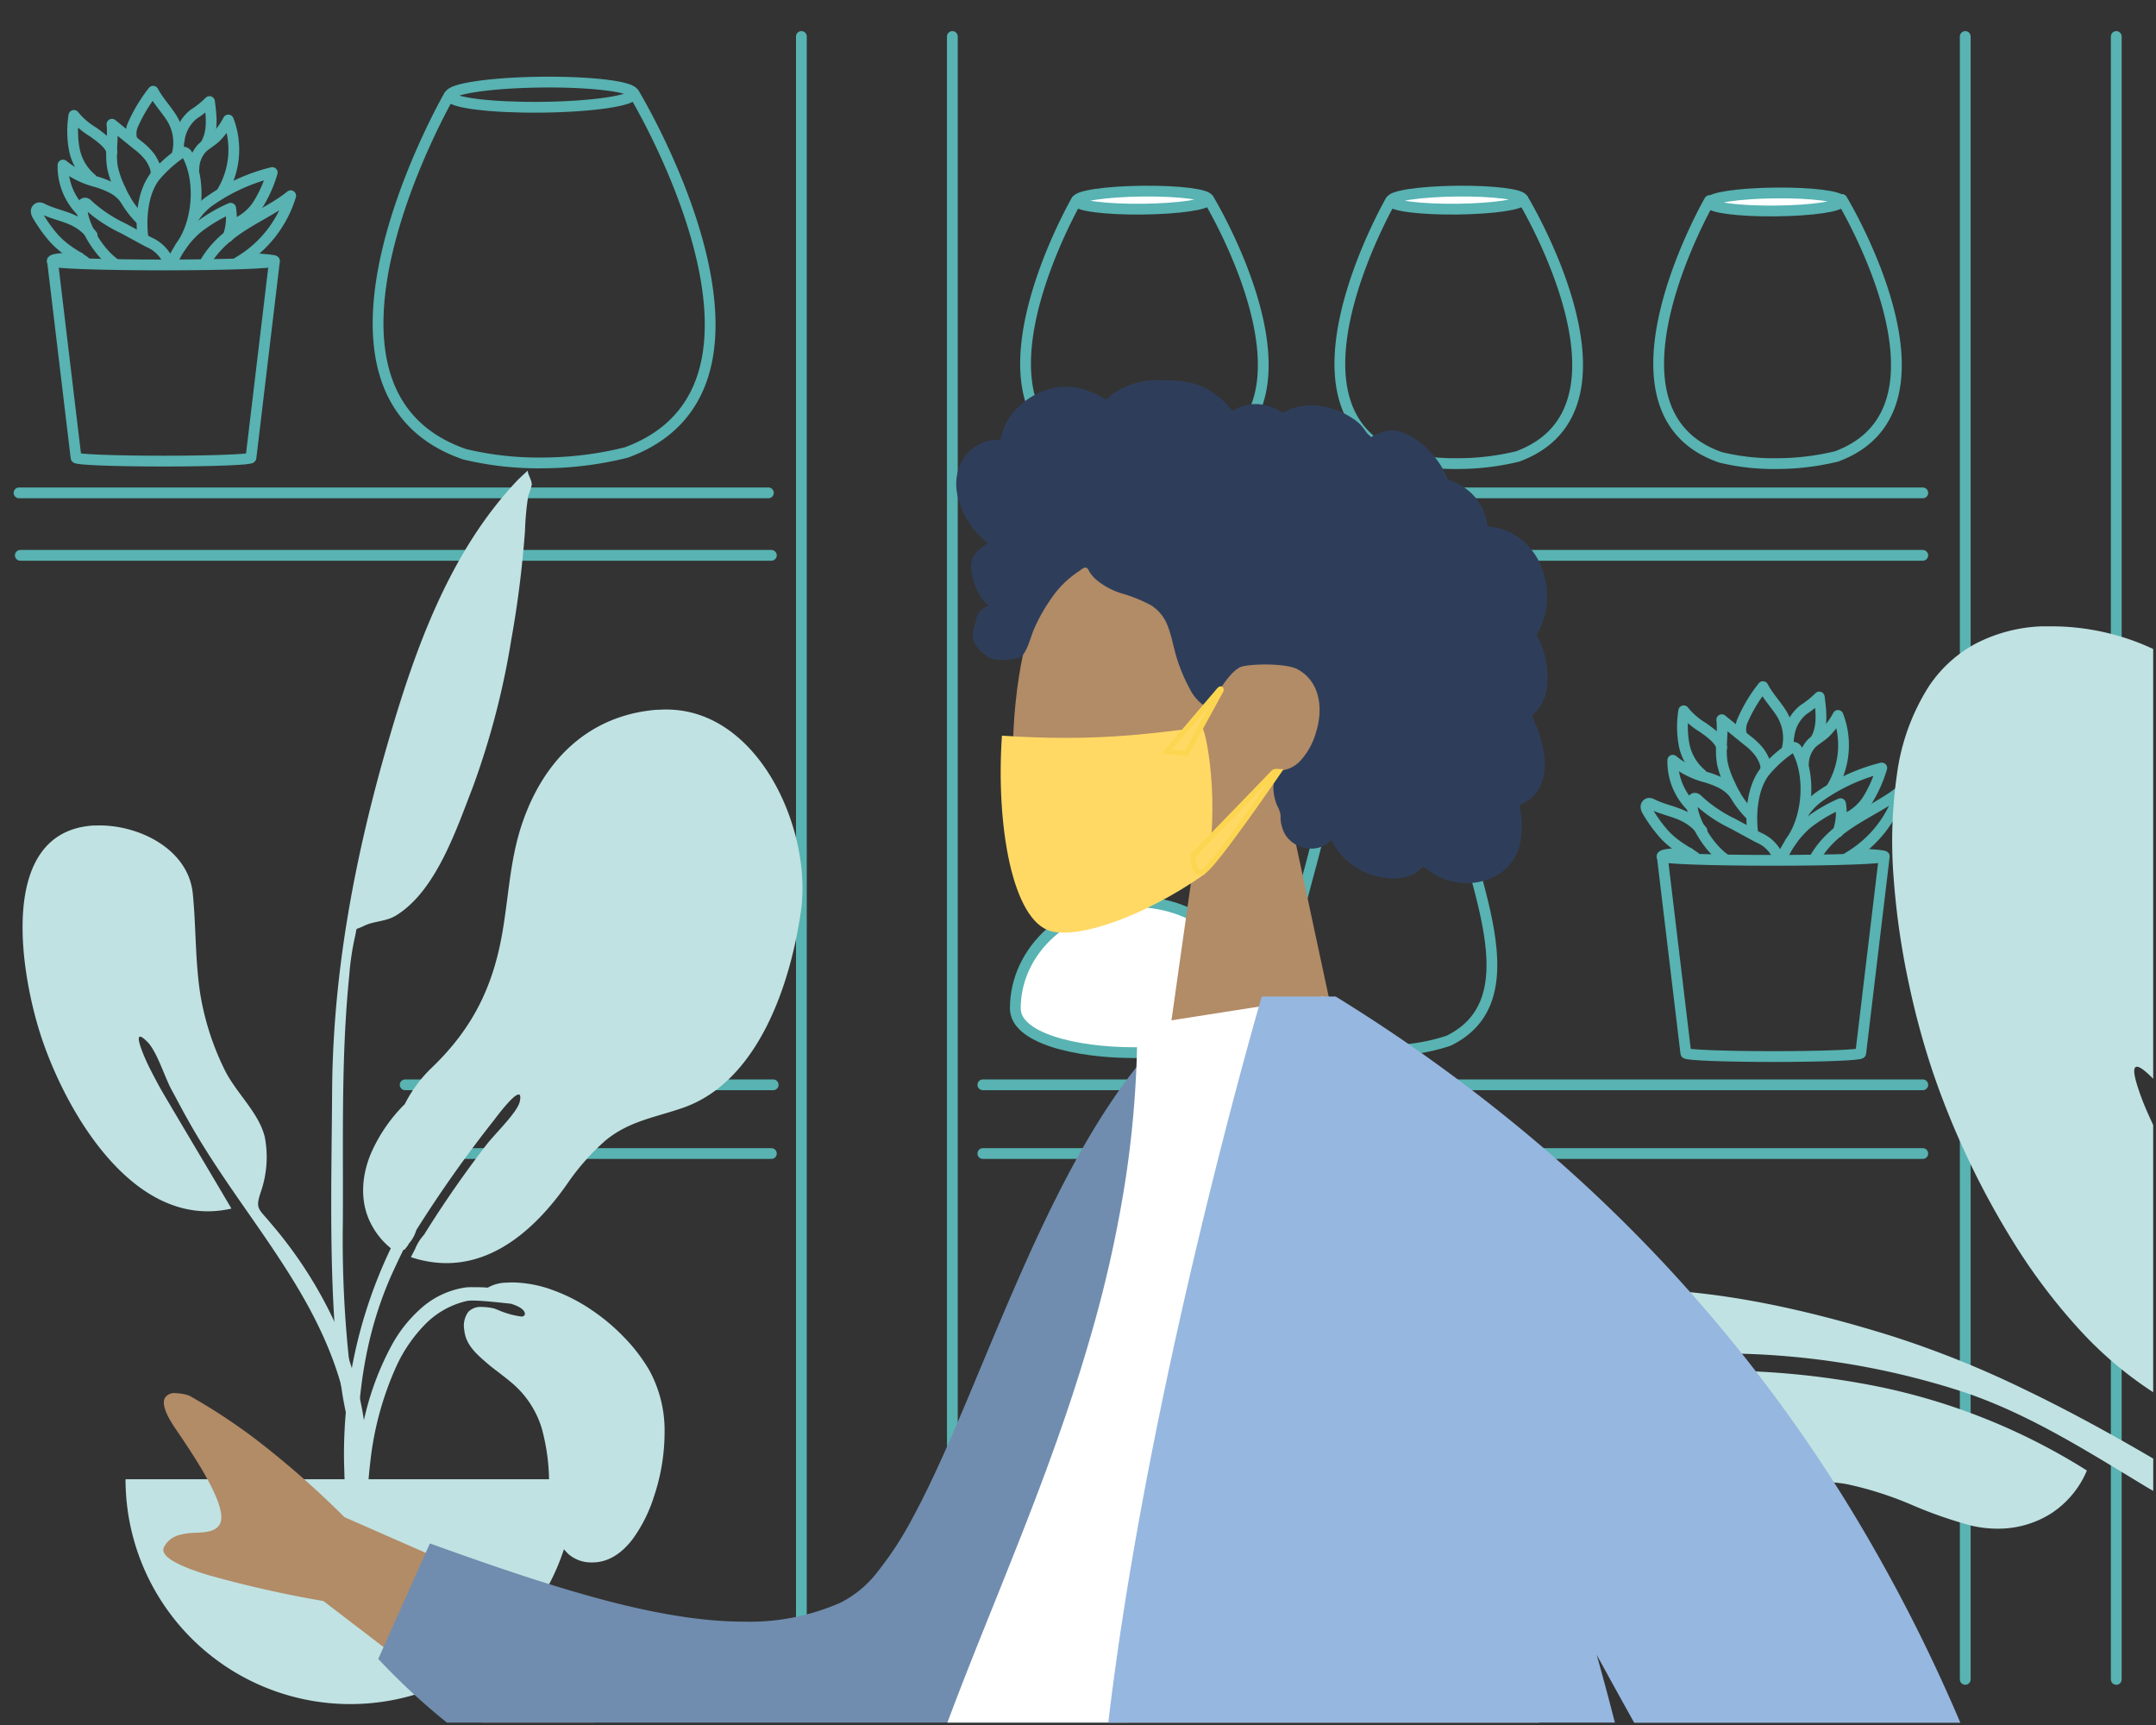 <svg xmlns="http://www.w3.org/2000/svg" viewBox="0 0 400 320"><rect x="0" y="0" width="400" height="320" fill="#333333" stroke="none"/><defs><style>.cls-1{fill:none;}.cls-1,.cls-2{stroke:#58b3b2;stroke-linecap:round;stroke-linejoin:round;stroke-width:2px;}.cls-2,.cls-9{fill:#fff;}.cls-3{fill:#c0e2e2;}.cls-4{fill:#b28b67;}.cls-5{fill:#2e3e5a;}.cls-6,.cls-7{fill:#ffd964;}.cls-7{stroke:#fdd651;}.cls-8{fill:#708daf;}.cls-10{fill:#96b7df;}</style></defs><g id="Background_lines" data-name="Background lines"><line id="Line_191" data-name="Line 191" class="cls-1" x1="392.63" y1="6.77" x2="392.63" y2="311.54"/><line id="Line_192" data-name="Line 192" class="cls-1" x1="364.61" y1="6.77" x2="364.61" y2="311.54"/><line id="Line_195" data-name="Line 195" class="cls-1" x1="176.69" y1="6.77" x2="176.69" y2="309.63"/><line id="Line_196" data-name="Line 196" class="cls-1" x1="148.68" y1="6.77" x2="148.68" y2="309.63"/><line id="Line_201" data-name="Line 201" class="cls-1" x1="182.35" y1="213.99" x2="356.73" y2="213.99"/><line id="Line_202" data-name="Line 202" class="cls-1" x1="74.88" y1="213.99" x2="143.11" y2="213.99"/><line id="Line_203" data-name="Line 203" class="cls-1" x1="143.45" y1="201.24" x2="75.17" y2="201.24"/><line id="Line_204" data-name="Line 204" class="cls-1" x1="356.73" y1="201.24" x2="182.35" y2="201.24"/><line id="Line_205" data-name="Line 205" class="cls-1" x1="183.35" y1="103.02" x2="356.73" y2="103.02"/><line id="Line_206" data-name="Line 206" class="cls-1" x1="3.77" y1="103.02" x2="143.11" y2="103.02"/><line id="Line_207" data-name="Line 207" class="cls-1" x1="142.56" y1="91.43" x2="3.53" y2="91.43"/><line id="Line_214" data-name="Line 214" class="cls-1" x1="356.73" y1="91.43" x2="183.02" y2="91.43"/><path id="Path_3833" data-name="Path 3833" class="cls-2" d="M188.37,187.07c0,10.94,44.2,10.94,44.2,0s-9.9-19.8-22.1-19.8S188.37,176.13,188.37,187.07Z"/><ellipse id="Ellipse_32" data-name="Ellipse 32" class="cls-2" cx="211.98" cy="37.11" rx="12.21" ry="1.67" transform="translate(-0.4 2.35) rotate(-0.63)"/><path id="Path_3834" data-name="Path 3834" class="cls-1" d="M224.26,37s23.4,38.64-1,47.67A46.94,46.94,0,0,1,212.36,86a41.86,41.86,0,0,1-10.58-1.15c-24.62-8.48-2.08-47.63-2.08-47.63"/><ellipse id="Ellipse_38" data-name="Ellipse 38" class="cls-2" cx="257.26" cy="129.76" rx="12.21" ry="2.22" transform="translate(-1.55 3.12) rotate(-0.69)"/><path id="Path_3886" data-name="Path 3886" class="cls-1" d="M269.55,129.61A72.12,72.12,0,0,0,271.23,153c4,15.59,11.33,33.3-2.47,40.06a35.79,35.79,0,0,1-10.87,1.81,32.52,32.52,0,0,1-10.59-1.55c-13.88-6.39-6.08-23.38-2.54-39a65.11,65.11,0,0,0,.22-24.38"/><ellipse id="Ellipse_34" data-name="Ellipse 34" class="cls-1" cx="100.49" cy="17.56" rx="17.06" ry="2.33" transform="translate(-0.19 1.11) rotate(-0.63)"/><path id="Path_3836" data-name="Path 3836" class="cls-1" d="M117.65,17.37s32.67,54-1.44,66.57A64.7,64.7,0,0,1,101,85.87a58.88,58.88,0,0,1-14.79-1.6c-34.37-11.85-2.9-66.52-2.9-66.52"/><ellipse id="Ellipse_35" data-name="Ellipse 35" class="cls-2" cx="270.3" cy="37.11" rx="12.21" ry="1.67" transform="translate(-0.39 2.99) rotate(-0.63)"/><ellipse id="Ellipse_39" data-name="Ellipse 39" class="cls-2" cx="329.44" cy="37.11" rx="12.21" ry="1.67" transform="matrix(1, -0.01, 0.01, 1, -0.39, 3.65)"/><path id="Path_3837" data-name="Path 3837" class="cls-1" d="M282.58,37s23.4,38.64-1,47.67A46.79,46.79,0,0,1,270.68,86a42,42,0,0,1-10.59-1.15C235.48,76.4,258,37.25,258,37.25"/><path id="Path_3887" data-name="Path 3887" class="cls-1" d="M341.73,37s23.39,38.64-1,47.67A46.94,46.94,0,0,1,329.82,86a41.86,41.86,0,0,1-10.58-1.15c-24.62-8.48-2.08-47.63-2.08-47.63"/><g id="Group_7838" data-name="Group 7838"><g id="Group_7823" data-name="Group 7823"><path id="Path_3840" data-name="Path 3840" class="cls-1" d="M313.35,158.24c-4.4.13-5,.41-5,.63,0,.41,9.22.73,20.59.73s20.59-.32,20.59-.73c0-.17-1.75-.33-4.68-.46"/><path id="Path_3841" data-name="Path 3841" class="cls-1" d="M349.59,158.87l-4.37,36.5c0,.35-7.27.63-16.22.63s-16.23-.28-16.23-.63l-4.37-36.5"/></g><g id="Group_7824" data-name="Group 7824"><path id="Path_3842" data-name="Path 3842" class="cls-1" d="M342.77,159.13a21.36,21.36,0,0,0,9.82-12.37c-4.73,3.87-12,5.79-15.85,12.4"/><path id="Path_3843" data-name="Path 3843" class="cls-1" d="M341,154.35a10.45,10.45,0,0,0,.47-5.26,29.31,29.31,0,0,0-6.23,3.71,17.73,17.73,0,0,0-4.73,6.56"/><path id="Path_3844" data-name="Path 3844" class="cls-1" d="M329.59,158.34a6.88,6.88,0,0,0-3.41-3l-4.64-2.52A25.94,25.94,0,0,1,315,148.4a.83.83,0,0,0-.49-.31c-.45-.05-.63.51-.62.92.08,3.35,3.19,8.3,6.1,10.33"/><path id="Path_3845" data-name="Path 3845" class="cls-1" d="M315.76,154.11a9.73,9.73,0,0,0-3.23-2.64c-2-1-4-1.28-6-2.28a1.11,1.11,0,0,0-.62-.17.66.66,0,0,0-.53.62,1.48,1.48,0,0,0,.27.81,26.75,26.75,0,0,0,2.71,3.86c2.09,2.5,4.57,3.61,6.06,4.67"/><path id="Path_3846" data-name="Path 3846" class="cls-1" d="M332.13,156.26c3.3-4.48,3.9-12.2,1.33-17.06a1,1,0,0,0-.47-.52c-.38-.15-.8.11-1.12.36a23,23,0,0,0-4.54,4.22c-2.25,3-2.62,7.82-2.12,11.46"/><path id="Path_3847" data-name="Path 3847" class="cls-1" d="M341.61,152.19a9.46,9.46,0,0,0,5-4,24.73,24.73,0,0,0,2.51-5.72A34.62,34.62,0,0,0,337.24,148a11.5,11.5,0,0,0-2.53,2.68"/><path id="Path_3848" data-name="Path 3848" class="cls-1" d="M339.83,146.15A15.32,15.32,0,0,0,341,132.72a12.66,12.66,0,0,1-2.39,3.23c-.78.76-2,1.35-2.7,2.18a5.81,5.81,0,0,0-1.33,3.61"/><path id="Path_3849" data-name="Path 3849" class="cls-1" d="M327.54,142.9c.31-1-.46-2.42-1.06-3.29a11.5,11.5,0,0,0-2.31-2.26l-4.73-3.84c.28,2.72-.4,5.49.13,8.18a17,17,0,0,0,1.42,3.9,17.51,17.51,0,0,0,3.78,5.57"/><path id="Path_3850" data-name="Path 3850" class="cls-1" d="M321.87,147.36a7.33,7.33,0,0,0-2.72-2.18,16.37,16.37,0,0,0-3-1.1,16.17,16.17,0,0,1-5.8-3.05,11.76,11.76,0,0,0,3.5,8.62"/><path id="Path_3851" data-name="Path 3851" class="cls-1" d="M319.43,138.69c-.28-1.48-2.2-2.81-3.49-3.74a13.16,13.16,0,0,1-3.56-3.09,18.57,18.57,0,0,0,.07,6.31,9.51,9.51,0,0,0,3.25,5.47"/><path id="Path_3852" data-name="Path 3852" class="cls-1" d="M331.54,139.05a8.66,8.66,0,0,0-1-6.67c-1.08-1.71-2.53-3.21-3.46-5a28,28,0,0,0-3.7,6.11,4.05,4.05,0,0,0-.33,2.63"/><path id="Path_3853" data-name="Path 3853" class="cls-1" d="M336.87,137.2c1.36-2.38,1-5.24.66-7.9a18.41,18.41,0,0,1-2.93,2.35,7.3,7.3,0,0,0-2.69,4.83"/></g></g><g id="Group_7823-2" data-name="Group 7823-2"><path id="Path_3840-2" data-name="Path 3840-2" class="cls-1" d="M14.69,47.78c-4.4.14-5,.41-5,.64,0,.4,9.22.73,20.6.73s20.59-.33,20.59-.73c0-.18-1.76-.34-4.68-.47"/><path id="Path_3841-2" data-name="Path 3841-2" class="cls-1" d="M50.92,48.41,46.56,84.92c0,.34-7.27.62-16.23.62s-16.22-.28-16.22-.62L9.74,48.41"/></g><g id="Group_7824-2" data-name="Group 7824-2"><path id="Path_3842-2" data-name="Path 3842-2" class="cls-1" d="M44.11,48.68a21.43,21.43,0,0,0,9.82-12.37c-4.74,3.86-12,5.78-15.86,12.39"/><path id="Path_3843-2" data-name="Path 3843-2" class="cls-1" d="M42.32,43.89a10.56,10.56,0,0,0,.47-5.26,29.1,29.1,0,0,0-6.23,3.72,17.35,17.35,0,0,0-4.73,6.56"/><path id="Path_3844-2" data-name="Path 3844-2" class="cls-1" d="M30.93,47.88a7,7,0,0,0-3.41-3l-4.65-2.52A26.27,26.27,0,0,1,16.32,38a.87.87,0,0,0-.49-.32c-.44-.05-.63.51-.62.92.09,3.35,3.19,8.3,6.11,10.33"/><path id="Path_3845-2" data-name="Path 3845-2" class="cls-1" d="M17.1,43.66A9.69,9.69,0,0,0,13.87,41c-2-1-4-1.28-6-2.29a1.13,1.13,0,0,0-.62-.16.64.64,0,0,0-.53.62A1.56,1.56,0,0,0,7,40a27.14,27.14,0,0,0,2.72,3.86c2.09,2.49,4.57,3.6,6,4.67"/><path id="Path_3846-2" data-name="Path 3846-2" class="cls-1" d="M33.47,45.8c3.29-4.48,3.89-12.19,1.32-17a1,1,0,0,0-.47-.52c-.37-.16-.79.1-1.11.35a23.61,23.61,0,0,0-4.54,4.22c-2.25,3-2.62,7.83-2.12,11.47"/><path id="Path_3847-2" data-name="Path 3847-2" class="cls-1" d="M43,41.73a9.31,9.31,0,0,0,5-4,24.32,24.32,0,0,0,2.51-5.72,34.57,34.57,0,0,0-11.88,5.47,11.34,11.34,0,0,0-2.53,2.69"/><path id="Path_3848-2" data-name="Path 3848-2" class="cls-1" d="M41.16,35.69a15.29,15.29,0,0,0,1.2-13.43A12.66,12.66,0,0,1,40,25.49c-.79.77-2,1.36-2.7,2.19a5.77,5.77,0,0,0-1.33,3.6"/><path id="Path_3849-2" data-name="Path 3849-2" class="cls-1" d="M28.88,32.45c.3-1-.47-2.42-1.06-3.3a11.73,11.73,0,0,0-2.31-2.25l-4.74-3.85c.28,2.72-.39,5.49.14,8.18a17.49,17.49,0,0,0,1.41,3.9,17.69,17.69,0,0,0,3.79,5.58"/><path id="Path_3850-2" data-name="Path 3850-2" class="cls-1" d="M23.21,36.91a7.21,7.21,0,0,0-2.72-2.18,17,17,0,0,0-3-1.11,15.78,15.78,0,0,1-5.8-3,11.73,11.73,0,0,0,3.5,8.63"/><path id="Path_3851-2" data-name="Path 3851-2" class="cls-1" d="M20.77,28.23c-.29-1.48-2.2-2.8-3.49-3.74a13.5,13.5,0,0,1-3.57-3.08,18.57,18.57,0,0,0,.08,6.31A9.4,9.4,0,0,0,17,33.18"/><path id="Path_3852-2" data-name="Path 3852-2" class="cls-1" d="M32.88,28.59a8.68,8.68,0,0,0-1-6.66c-1.08-1.71-2.53-3.22-3.47-5A29.28,29.28,0,0,0,24.73,23a4.15,4.15,0,0,0-.33,2.64"/><path id="Path_3853-2" data-name="Path 3853-2" class="cls-1" d="M38.21,26.74c1.36-2.38,1-5.23.66-7.9a17.53,17.53,0,0,1-2.94,2.35A7.31,7.31,0,0,0,33.25,26"/></g></g><g id="Background_solid" data-name="Background solid"><path id="Subtraction_5" data-name="Subtraction 5" class="cls-3" d="M300.31,284.8a27.89,27.89,0,0,1-9.85-1.93,48.65,48.65,0,0,1-13.66-8.35c-6.28-5.41-8.53-10.15-9.32-13.18a12.66,12.66,0,0,1,2.89-11.91c3.09-3.64,8.14-6.38,15-8.14a77.18,77.18,0,0,1,18.42-2.09c1.54,0,3.05,0,4.51.11,12.3.66,26.1,3.4,42.19,8.38a183.91,183.91,0,0,1,25,10c7.36,3.53,15.21,7.74,24,12.89v6c-1.74-1-3.49-2.1-5.19-3.12-9.4-5.69-19.12-11.57-30-15.23a145.53,145.53,0,0,0-46.53-7.15h-1.6c-.42,0-1-.06-1.75-.12l-.42,0c-.93-.09-1.91-.17-2.84-.17-2.62,0-3.93.65-4,2a1.1,1.1,0,0,0,.31.81c.67.71,2.4,1.05,5.28,1.05,1.58,0,3.23-.11,4.49-.2l1-.07c.89-.07,1.6-.12,2-.12h0a149.75,149.75,0,0,1,24.55,2.27,116.34,116.34,0,0,1,42.39,16.26,17.63,17.63,0,0,1-6.69,8,18.35,18.35,0,0,1-9.88,2.79,21.42,21.42,0,0,1-4.85-.56A80.55,80.55,0,0,1,355,279.3a64.77,64.77,0,0,0-12.46-4,32.15,32.15,0,0,0-5.28-.43,37.4,37.4,0,0,0-10.5,1.57,88.39,88.39,0,0,0-10.42,3.93C311.09,282.66,306.1,284.8,300.31,284.8Z"/><path id="Subtraction_4" data-name="Subtraction 4" class="cls-3" d="M399.5,258.28h0a70.25,70.25,0,0,1-13.87-11.81,108.92,108.92,0,0,1-11.54-15.17,154.13,154.13,0,0,1-15.49-32.41,148,148,0,0,1-4.4-16.17,142.68,142.68,0,0,1-2.85-19.51,87.06,87.06,0,0,1,.59-19.56,40.25,40.25,0,0,1,5.91-16.32,24.4,24.4,0,0,1,8.37-7.76,28.85,28.85,0,0,1,12.59-3.38c.66,0,1.34,0,2,0a44.62,44.62,0,0,1,18.67,4.2v79.74l-.23-.24c-1.32-1.31-2.25-2-2.77-2a.42.42,0,0,0-.39.21c-.34.53,0,2.08.87,4.6s2.06,5,2.52,6v49.64Z"/><g id="Group_7836" data-name="Group 7836"><path id="Leaf_Me_Alone_" data-name="Leaf Me Alone " class="cls-3" d="M17.48,153.15c7.8-.41,17.46,4.15,18.29,12.63.61,6.16.43,12.3,1.36,18.46a50.06,50.06,0,0,0,4.5,14.12c2.08,4.31,6.39,8,7.5,12.58a19.7,19.7,0,0,1-.66,9.93c-1.19,3.48-.56,3.21,1.83,6.13a79.56,79.56,0,0,1,11.87,18.46c4.29,9.87,7.11,21.4,5.52,32.2-.2,1.37-.44,6.29-2.33,6.64-2.11.38-1.12-2.43-1-3.34.71-5.8,1.34-10.87.49-16.77-3.35-22.73-19.67-37.7-30.3-57-.58-1-1.81-3.36-2.67-4.93-1.36-2.47-2.72-7.16-4.55-9-3.45-3.45-.28,3.48.4,4.81.85,1.67,1.78,3.45,2.65,4.92,4,6.79,8.44,14.21,12.56,21.21-17.8,4.07-30.34-17.32-35.13-31.39-3.94-11.59-8.66-38.68,9.68-39.68"/><path id="Leaf_Me_Alone_2" data-name="Leaf Me Alone 2" class="cls-3" d="M122,131.65c-13,1-21.41,9.64-25.31,21.67-2.1,6.49-2.34,13.15-3.51,19.82-1.75,10-5.53,17.62-12.91,24.77a24.77,24.77,0,0,0-5.17,6.91,29.44,29.44,0,0,0-6,8.53c-2,4.29-2.5,9.43-.25,13.71a14,14,0,0,0,3.66,4.5,88.36,88.36,0,0,0-8.68,39.64c.22,8.21.62,16.42,1.09,24.62.12,2.2.84,5.84,1.92,2.15,1-3.38-.26-8.68-.37-12.21-.56-17.18-1-32.81,6-48.87q1.13-2.52,2.35-5a1.1,1.1,0,0,0,.14-.09l.09.07a2.85,2.85,0,0,1,.21-.32,4,4,0,0,0,.63-.9,6.32,6.32,0,0,0,1.34-2.45h0a233.21,233.21,0,0,1,14.52-20.53s5.56-7.57,4.69-3.36c-.41,2-4.53,5.91-6.19,8.05a202.13,202.13,0,0,0-11.59,16.71,8.75,8.75,0,0,0-1.66,2.66c-.27.51-.52,1-.77,1.48,12.71,4.21,22.61-4.26,29.35-14.1l0,0a43.21,43.21,0,0,1,6.79-7.57c4.38-3.58,9.07-4.22,14.24-6,14.09-4.82,20.08-23.08,22-36.62,2.15-15.3-8.35-38.74-26.68-37.23"/><path id="Leaf_Me_Alone_3" data-name="Leaf Me Alone 3" class="cls-3" d="M96.26,88.83c-13.38,13.94-19.85,33.26-25,51.42-5.72,20.28-9.49,40.88-9.64,62-.09,13.86-.47,27.8.34,41.64a145.06,145.06,0,0,0,1.56,14.7c.06.4,1.8,11.26,3.47,8.73,1-1.45-1.79-11.26-2-12.9a211.35,211.35,0,0,1-1.38-27.78c.09-15.29-.35-30.49,1.19-45.72a49.94,49.94,0,0,1,1-6.88c.57-2.37-.16-1.34,1.7-2.27s4.07-.78,5.94-1.92c7.47-4.53,11.29-16.16,14.27-23.8a147,147,0,0,0,7.12-27.22A195,195,0,0,0,97.4,98.51,52.81,52.81,0,0,1,98,92a14.93,14.93,0,0,0,.66-2.09c-.05-1.06-.69-1.7-.75-2.6-.56.51-1.11,1-1.65,1.55"/><path id="Base" class="cls-3" d="M23.29,274.41A41.7,41.7,0,0,0,65,316.12h0a41.7,41.7,0,0,0,41.7-41.71"/><path id="Leaf_Me_Alone_4" data-name="Leaf Me Alone 4" class="cls-3" d="M109.83,289.84a6.39,6.39,0,0,1-4.36-1.54,8.66,8.66,0,0,1-2.36-3.78,32.47,32.47,0,0,1-1.24-9.4A38.23,38.23,0,0,0,100.52,265a17.71,17.71,0,0,0-5.49-8.4c-.71-.61-1.46-1.19-2.18-1.75s-1.32-1-2-1.55l-.3-.26c-2-1.72-4.15-3.49-4.41-6.29a4.38,4.38,0,0,1,.75-3.4,3.23,3.23,0,0,1,2.53-.9,10.27,10.27,0,0,1,2.14.26c.12,0,.42.14.84.3a16.17,16.17,0,0,0,4.27,1.21.74.74,0,0,0,.64-.22.62.62,0,0,0,0-.59c-.25-.59-1.1-1.12-2.52-1.56-2.86-.31-5.57-.59-7.18-.59a5.21,5.21,0,0,0-1,.08,15.75,15.75,0,0,0-7.68,4.28,27.4,27.4,0,0,0-5.31,7.65,58.2,58.2,0,0,0-4.91,17.87c-.12,1-.24,2.15-.34,3.42h-2.2a76.21,76.21,0,0,1,.81-8.26,53,53,0,0,1,5.83-17,25.36,25.36,0,0,1,5.69-6.93,15.84,15.84,0,0,1,7.9-3.54,11,11,0,0,1,1.28-.05c.82,0,1.82,0,2.81.09a7.28,7.28,0,0,1,3.12-.92c.43,0,.88-.05,1.33-.05a22.43,22.43,0,0,1,7.51,1.38,32.43,32.43,0,0,1,7.19,3.65,37.17,37.17,0,0,1,6.2,5.2,31.73,31.73,0,0,1,4.59,6,23.27,23.27,0,0,1,2.87,11.63,37.65,37.65,0,0,1-2,11.95,27.35,27.35,0,0,1-4,7.91c-2.16,2.77-4.61,4.19-7.31,4.22Z"/></g></g><g id="Core_illustration" data-name="Core illustration"><path id="Neck" class="cls-4" d="M251,205.81l-15.15-70.62H225l-10,70.62Z"/><path id="Head" class="cls-4" d="M197.3,170.15c11.25,2.9,54.4-19.29,52.14-51.45s-47-25.08-55.72-8.85S186,167.25,197.3,170.15Z"/><path id="hair" class="cls-5" d="M177.74,87.35a7.8,7.8,0,0,1,5.46-5.54,7.19,7.19,0,0,1,2-.2c.25,0,.31.08.43-.09a2.75,2.75,0,0,0,.12-.57,9.63,9.63,0,0,1,.41-1.36,11,11,0,0,1,2.67-4,13.44,13.44,0,0,1,8-3.82,11.89,11.89,0,0,1,4.84.66,19.56,19.56,0,0,1,2.35,1c.23.12,1,.68,1.21.64s.76-.67,1-.83a14.27,14.27,0,0,1,8.9-2.71c3.59,0,7.06.21,10.06,2.4a21.48,21.48,0,0,1,1.81,1.5c.31.28.59.58.87.88s.34.37.5.56.22.44.6.21a7.49,7.49,0,0,1,4.8-1.08,10.84,10.84,0,0,1,2.89.82c.32.13,1,.67,1.38.68a7.33,7.33,0,0,0,1.39-.62,11.41,11.41,0,0,1,5.79-.53,14.85,14.85,0,0,1,5.68,2.23,7.66,7.66,0,0,1,2.1,1.91c.25.34.47.7.75,1s.49.37.58.61a12.34,12.34,0,0,1,2.41-1.06,5.82,5.82,0,0,1,3.38.13A13.41,13.41,0,0,1,265.49,84a15.19,15.19,0,0,1,2,2.66c.26.45.51.92.73,1.4a4.8,4.8,0,0,0,.33.73c.18.27.31.28.64.39a10.47,10.47,0,0,1,4.44,3,10.22,10.22,0,0,1,2.29,4.87,2.51,2.51,0,0,0,.1.6c.08.08.42,0,.55.06a12.1,12.1,0,0,1,1.34.23,10.93,10.93,0,0,1,2.34.85,12.21,12.21,0,0,1,6,7.16,14.52,14.52,0,0,1-.23,10,9,9,0,0,1-.74,1.45c-.17.29-.23.29-.12.59s.37.65.52,1a14.43,14.43,0,0,1,1.06,3.32,15.5,15.5,0,0,1,.18,5.76,8.42,8.42,0,0,1-.89,2.52,6.69,6.69,0,0,1-.78,1.13,5.91,5.91,0,0,1-.48.52c-.11.09-.21.19-.31.29-.2.26-.24,0-.14.42a17.08,17.08,0,0,0,.68,1.58q.3.79.57,1.62a24.14,24.14,0,0,1,.82,3.38,10.51,10.51,0,0,1-.75,6.56,6.54,6.54,0,0,1-1.85,2.2,7.26,7.26,0,0,1-1.22.75c-.22.1-.5.15-.61.36s.06.69.09.94a15.67,15.67,0,0,1-.18,6.78,9.34,9.34,0,0,1-3.71,5,11.55,11.55,0,0,1-11.54.32,11.94,11.94,0,0,1-2.58-1.77c-2,2.66-6,2.58-8.92,1.82a12.82,12.82,0,0,1-8.15-6.73c-2.28,2.77-7,1.87-8.63-1.13a7.26,7.26,0,0,1-.73-2.37c-.06-.43,0-.86-.06-1.29a6.92,6.92,0,0,0-.63-1.6,8.81,8.81,0,0,1-.67-3.2,16.38,16.38,0,0,1,.12-1.71,5.94,5.94,0,0,0-.18-1.51,6.9,6.9,0,0,0,2.92-.36,5.78,5.78,0,0,0,2.26-1.59,13.1,13.1,0,0,0,2.83-5.3c1.29-4.2.76-9.24-3.46-11.54-2-1.08-7.87-1.08-10.21-.54s-5.26,6-5.4,6.5c-.08.32,0,.71-.33.93-.64.46-1.69-.34-2.16-.74a8.49,8.49,0,0,1-1.91-2.54,31.22,31.22,0,0,1-2.6-6.37c-.48-1.7-.79-3.45-1.42-5.11a7.79,7.79,0,0,0-3.14-4,27.78,27.78,0,0,0-5.4-2.19,13.33,13.33,0,0,1-5-2.75,7,7,0,0,1-.86-1c-.2-.28-.39-.8-.69-1-.46-.27-1.14.43-1.54.68a18,18,0,0,0-5,4.94,30.87,30.87,0,0,0-3.3,5.88c-.66,1.58-1.07,3.61-2.22,4.9-.51.58-4.35.93-5.59.43a7.17,7.17,0,0,1-3.05-2.64,4.1,4.1,0,0,1-.35-2.69c.11-.54.33-1,.45-1.58a5.31,5.31,0,0,1,.41-1.28,3.17,3.17,0,0,1,2-1.57,9.31,9.31,0,0,1-2.13-2.88,12.55,12.55,0,0,1-1.1-3.75,4.62,4.62,0,0,1,.61-2.93,7.81,7.81,0,0,1,2.5-2.07A16.45,16.45,0,0,1,179.8,97C178,94.17,176.8,90.67,177.74,87.35Z"/><g id="Group_10056" data-name="Group 10056"><path id="Head-2" class="cls-6" d="M195.05,172.76c5.18,1.34,17.1-2.64,28.57-10.68,3-12.17.06-27.68-.73-27.17-10.11,1.29-20.16,2.68-37,1.56C184.75,152.88,187.75,170.88,195.05,172.76Z"/><path id="Path_3889" data-name="Path 3889" class="cls-7" d="M223.41,161.53c2.15-1.36,13.82-18.4,13.82-18.4s-.78-.07-.95.16-14.91,15.4-14.91,15.4S221.27,162.89,223.41,161.53Z"/><path id="Path_3890" data-name="Path 3890" class="cls-7" d="M220.11,139.78l6.41-11.72s.14-.56-.35,0-9.69,11.36-9.69,11.36Z"/></g><path id="Subtraction_38" data-name="Subtraction 38" class="cls-4" d="M110.31,319.55H89.46L60,297a208.42,208.42,0,0,1-21.25-4.78c-4.9-1.48-7.69-2.88-8.3-4.15a1.15,1.15,0,0,1,0-1.11,4.39,4.39,0,0,1,2.61-2.15,12.84,12.84,0,0,1,3.31-.47c1.73-.09,3.35-.18,4.23-1.31,2-2.57-2.91-10.5-8-17.93-1.9-2.78-2.59-4.73-2-5.79a2.08,2.08,0,0,1,2-.87,8.89,8.89,0,0,1,2.5.45,108.48,108.48,0,0,1,14.14,9.5A169.6,169.6,0,0,1,63.9,281.44l56.71,24.91-10.3,13.2Z"/><path id="Subtraction_39" data-name="Subtraction 39" class="cls-8" d="M209.08,319.55H82.91a121.61,121.61,0,0,1-12.73-11.81l9.58-21.42c12,4.32,22,7.71,31.39,10.25,10.63,2.87,19.42,4.26,26.87,4.26A41.91,41.91,0,0,0,156,297.28a20.21,20.21,0,0,0,6.89-5.8,63.37,63.37,0,0,0,6.48-10c4.25-7.85,8.42-17.83,12.83-28.4,9.31-22.27,19.85-47.51,35-62.17l13.54,2.32A375,375,0,0,1,227,256a278.55,278.55,0,0,1-6.82,33.48,165.77,165.77,0,0,1-11.12,30.05Z"/><path id="Subtraction_40" data-name="Subtraction 40" class="cls-9" d="M285.6,319.55H175.77c2.66-7.14,5.53-14.29,8.58-21.86,6.39-15.93,13-32.39,18.09-50.17a230.53,230.53,0,0,0,6.2-27.59A190.13,190.13,0,0,0,211,190.27l34.55-5.41c11,17.74,19.6,37.57,26.19,60.61,3.11,10.9,5.77,22.4,8.12,35.15,2.19,11.91,4.06,24.65,5.72,38.93Z"/><path id="Subtraction_41" data-name="Subtraction 41" class="cls-10" d="M299.62,319.55h-94c1.7-14.37,4.25-30.4,7.59-47.62,2.66-13.79,5.85-28.38,9.44-43.35,6.11-25.5,11.38-43.54,11.44-43.72H247.8a304.79,304.79,0,0,1,37,26.77A281.43,281.43,0,0,1,342.78,279a306.23,306.23,0,0,1,20.92,40.58H303.19c-1.18-2.12-2.37-4.26-3.53-6.36L296.24,307c1.19,4.24,2.33,8.48,3.38,12.6Z"/></g></svg>